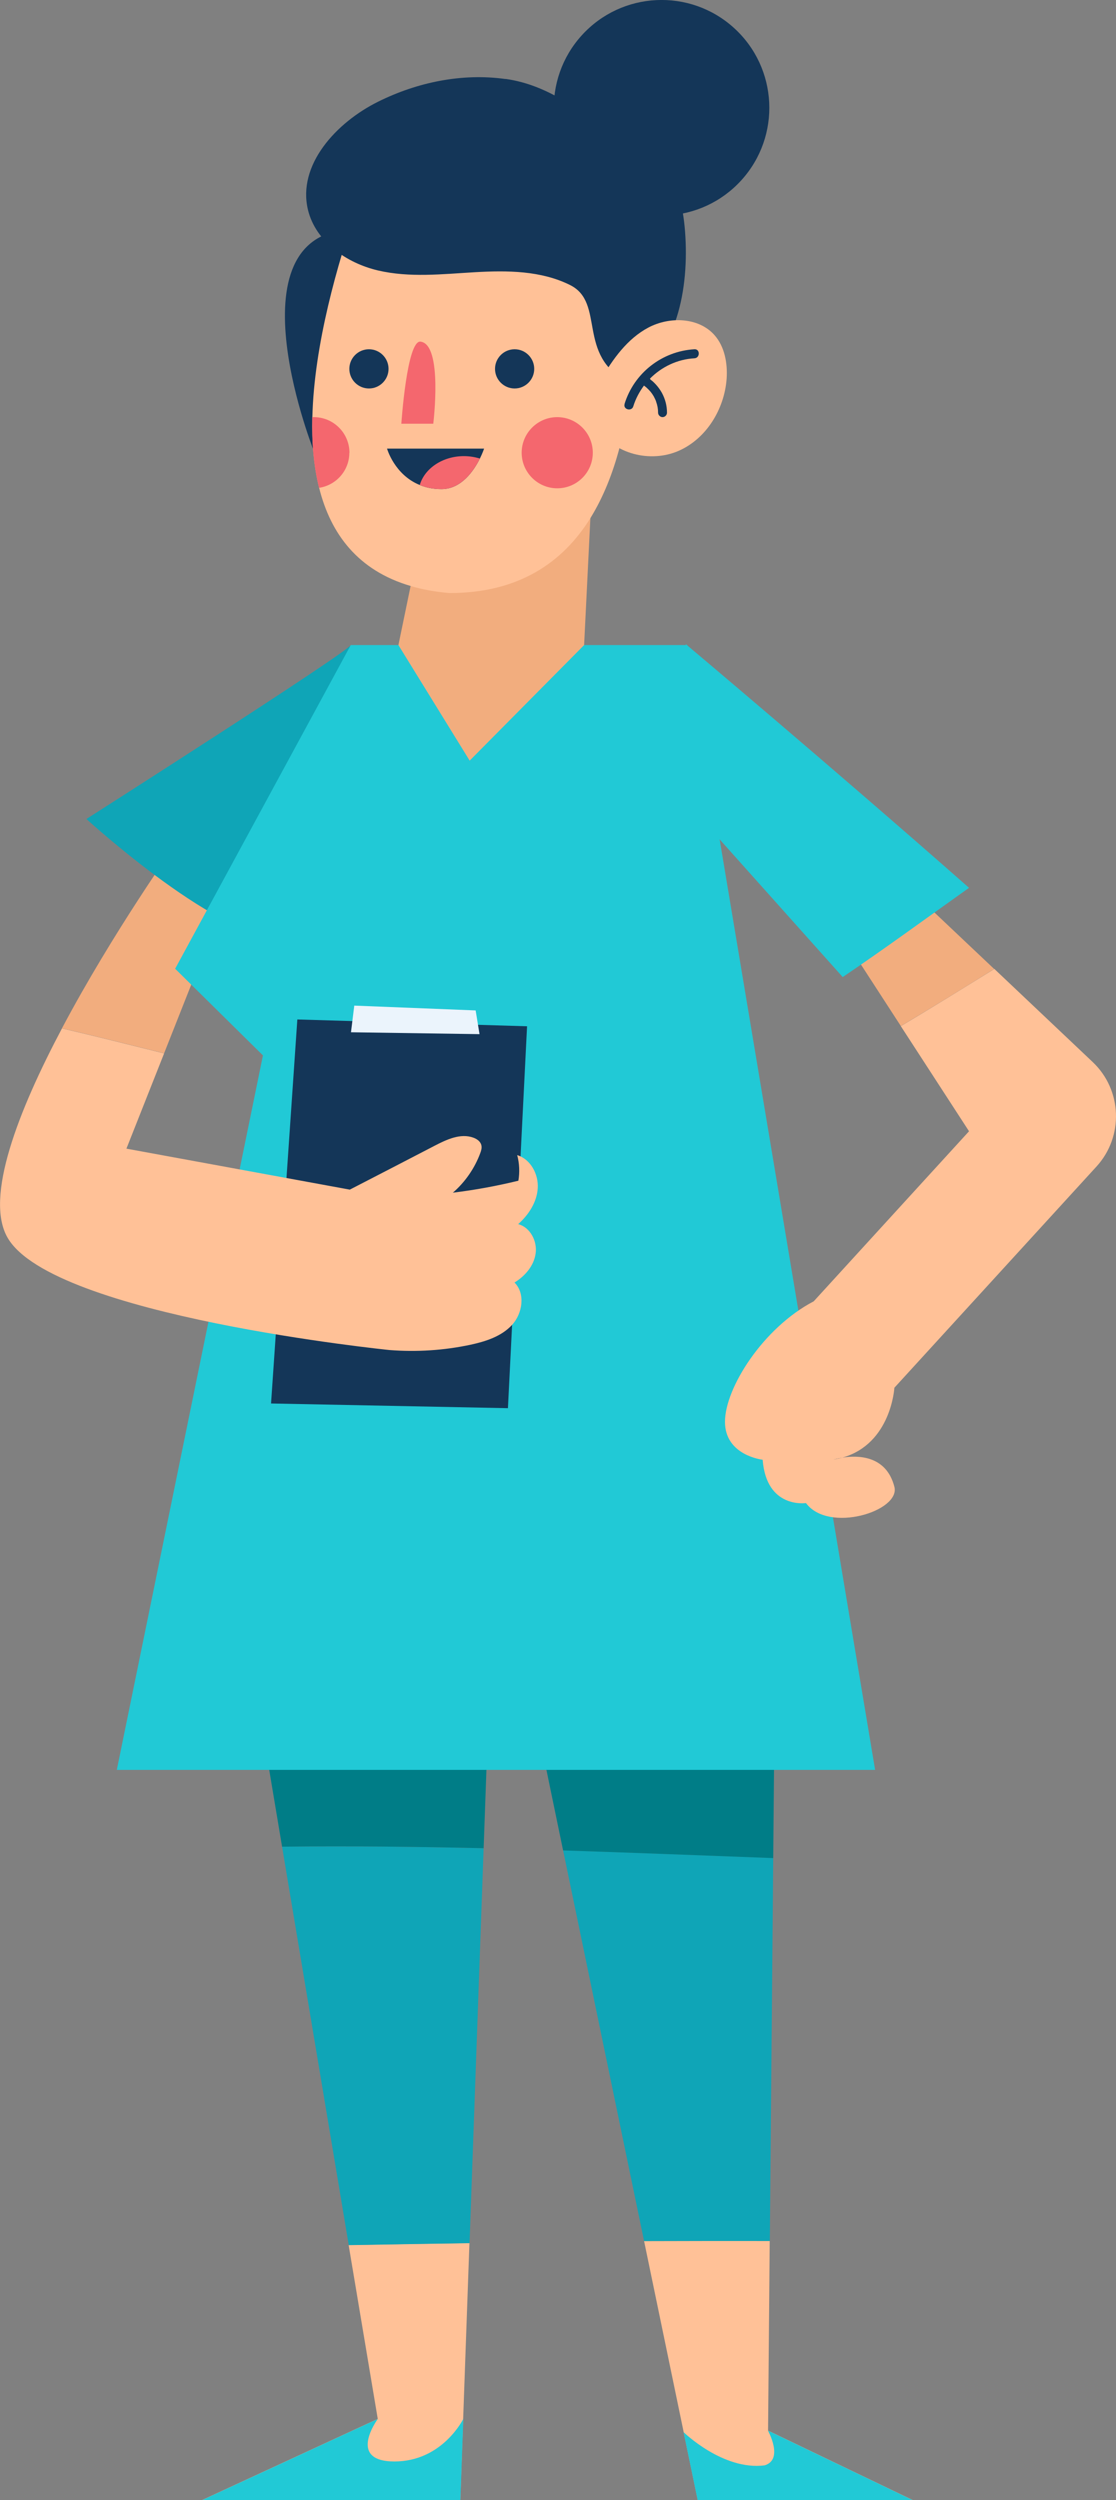 <?xml version="1.0" encoding="UTF-8"?>
<svg id="Calque_2" data-name="Calque 2" xmlns="http://www.w3.org/2000/svg" viewBox="0 0 95.07 212.88">
  <rect x="0" y="0" width="95.07" height="212.88" fill="#808080" stroke="none"/>
  <defs>
    <style>
      .cls-1 {
        fill: #ffc197;
      }

      .cls-2 {
        fill: #21c9d6;
      }

      .cls-3 {
        fill: #f2ad7e;
      }

      .cls-4 {
        fill: #ebf4fc;
      }

      .cls-5 {
        fill: #007d87;
      }

      .cls-6 {
        fill: #f4676e;
      }

      .cls-7 {
        fill: #143658;
      }

      .cls-8 {
        fill: #0fa5b7;
      }
    </style>
  </defs>
  <g id="OBJECTS">
    <g>
      <path class="cls-1" d="M32.19,205.97l-14.96,6.91h21.98l.78-21.88c-3.43.05-6.86.11-10.29.17l2.48,14.8Z"/>
      <path class="cls-8" d="M54.87,190.84c3.57-.02,7.14-.02,10.71-.01l.29-32.62c-5.96-.22-11.93-.46-17.9-.65l6.9,33.28Z"/>
      <path class="cls-8" d="M24.03,157.25l5.68,33.93c3.43-.06,6.85-.12,10.29-.17l1.2-33.63c-5.73-.13-11.46-.2-17.17-.13Z"/>
      <path class="cls-5" d="M17.19,116.41l6.84,40.84c5.71-.07,11.43,0,17.17.13l.99-27.72,5.78,27.91c5.97.19,11.93.43,17.9.65l.37-41.8H17.19Z"/>
      <path class="cls-1" d="M54.87,190.84l4.57,22.04h18.3l-12.31-5.91.14-16.14c-3.57-.01-7.14,0-10.71.01Z"/>
      <path class="cls-3" d="M19.56,75.58l-4.53-3.79s-5.42,7.6-9.75,15.77c2.9.68,5.8,1.41,8.7,2.13l5.58-14.11Z"/>
      <path class="cls-8" d="M29.88,54.93c-.38.69-22.52,14.81-22.52,14.81,0,0,11.91,10.88,16.9,9.98l5.61-24.79Z"/>
      <polygon class="cls-2" points="29.88 54.93 14.92 82.49 22.4 89.87 9.95 150.71 74.55 150.71 58.54 54.93 29.88 54.93"/>
      <g>
        <g>
          <polygon class="cls-3" points="50.93 31.22 49.76 54.93 40.01 64.77 33.94 54.93 35.92 45.35 50.93 31.22"/>
          <path class="cls-7" d="M26.66,38.2s-7.79-19.85,4.77-18.64l-4.77,18.64Z"/>
          <path class="cls-1" d="M53.99,28.73c-.03.95-.08,1.92-.15,2.9-.05.55-.1,1.11-.17,1.66-.06.52-.13,1.05-.22,1.57-.18,1.11-.4,2.22-.68,3.29-.57,2.15-1.37,4.18-2.47,5.96-2.36,3.8-6.13,6.39-12,6.39-1.21-.1-2.32-.3-3.31-.6-4.49-1.31-6.82-4.43-7.8-8.35-.47-1.87-.63-3.9-.58-6.02.15-6.25,2.17-13.13,3.79-17.85.37-1.07.72-2.02,1.02-2.84h21.47s1.3,6.47,1.11,13.9Z"/>
          <circle class="cls-7" cx="56.36" cy="9.18" r="9.18" transform="translate(11.68 44.74) rotate(-47.77)"/>
          <path class="cls-7" d="M43.07,6.73c-3.7-.52-7.52.27-10.86,1.93-3.55,1.76-6.91,5.38-5.97,9.23.66,2.68,3.27,4.51,5.96,5.14,2.69.63,5.49.31,8.25.15,2.76-.16,5.64-.14,8.11,1.09,3.04,1.51.51,6,4.95,8.27,4.19-2.4,5.21-8,4.85-12.81-.35-4.59-1.94-6.52-5.84-8.52-3.25-1.67-5.64-3.95-9.45-4.49Z"/>
          <path class="cls-7" d="M41.24,38.2s-.12.36-.36.85c-.51,1.02-1.57,2.6-3.27,2.6-.71,0-1.33-.13-1.85-.35-2.16-.87-2.79-3.1-2.79-3.1h8.28Z"/>
          <path class="cls-6" d="M40.88,39.05c-.51,1.02-1.57,2.6-3.27,2.6-.71,0-1.33-.13-1.85-.35.41-1.41,1.94-2.46,3.76-2.46.48,0,.95.08,1.37.21Z"/>
          <path class="cls-1" d="M51.18,32.34c1.02-1.76,2.26-3.5,4.06-4.45,1.8-.95,4.28-.88,5.63.65.87.99,1.12,2.4,1.03,3.72-.19,2.58-1.73,5.11-4.11,6.14-2.38,1.03-5.49.27-6.86-1.93l.25-4.12Z"/>
          <path class="cls-6" d="M35.82,29.09c-1.16-.12-1.63,6.99-1.63,6.99h2.72s.84-6.79-1.1-6.99Z"/>
          <path class="cls-7" d="M53.2,34.41c.81-2.65,3.2-4.51,5.96-4.67.49-.03.49.74,0,.77-1.46.08-2.8.73-3.79,1.73.01.03.03.05.04.08.06.05.13.1.19.15.1.09.2.19.29.29.19.21.36.45.5.7.28.52.43,1.09.43,1.68,0,.21-.18.38-.38.38s-.38-.18-.38-.38c0-.34-.05-.6-.17-.95,0-.02-.04-.11-.04-.11,0,0-.03-.07-.04-.09-.04-.08-.08-.16-.12-.24-.08-.14-.18-.28-.26-.38-.11-.13-.23-.25-.36-.37-.07-.06-.07-.06-.15-.12-.02-.01-.04-.03-.06-.05-.39.53-.71,1.12-.91,1.77-.14.47-.89.27-.74-.2Z"/>
          <g>
            <path class="cls-7" d="M42.17,31.41c0,.92.75,1.67,1.67,1.67s1.67-.75,1.67-1.67-.75-1.67-1.67-1.67-1.67.75-1.67,1.67Z"/>
            <path class="cls-7" d="M29.76,31.41c0,.92.75,1.67,1.67,1.67s1.67-.75,1.67-1.67-.75-1.67-1.67-1.67-1.67.75-1.67,1.67Z"/>
          </g>
        </g>
        <path class="cls-6" d="M50.5,38.55c0,1.68-1.36,3.03-3.03,3.03s-3.03-1.36-3.03-3.03,1.36-3.03,3.03-3.03,3.03,1.36,3.03,3.03Z"/>
        <path class="cls-6" d="M29.76,38.55c0,1.52-1.12,2.77-2.58,2.99-.47-1.87-.63-3.9-.58-6.02.04,0,.08,0,.13,0,1.68,0,3.04,1.36,3.04,3.04Z"/>
      </g>
      <path class="cls-2" d="M32.19,205.97s-2.69,3.63,1.41,3.63,5.87-3.63,5.87-3.63l-.25,6.91h-21.98l14.96-6.91Z"/>
      <path class="cls-2" d="M58.23,207.1s3.36,3.29,6.91,2.83c1.65-.5.28-2.96.28-2.96l12.31,5.91h-18.3l-1.2-5.78Z"/>
      <g>
        <path class="cls-3" d="M75.35,73.68l-3.19,6.63,4.58,7.06c2.66-1.58,5.3-3.21,7.95-4.86l-9.34-8.83Z"/>
        <path class="cls-1" d="M71.76,124.13c-.46.08-.76.17-.76.17.27-.04.52-.1.76-.17Z"/>
        <path class="cls-1" d="M84.69,82.52c-2.65,1.64-5.29,3.28-7.95,4.86l5.81,8.95-13.23,14.48c-4.31,2.25-7.56,7.38-7.56,10.26s3.21,3.23,3.21,3.23c.32,4.2,3.69,3.69,3.69,3.69,1.92,2.6,8.07.69,7.53-1.39-.7-2.71-3.16-2.68-4.43-2.48-.24.07-.49.13-.76.17,0,0,.31-.1.76-.17,4.17-1.18,4.43-5.95,4.43-5.95l17.22-18.84c2.33-2.55,2.19-6.51-.32-8.89l-8.39-7.94Z"/>
        <path class="cls-2" d="M58.42,54.85l1.71,15.31,11.66,13.04c3.63-2.45,7.17-5.05,10.76-7.6-11.96-10.53-24.13-20.75-24.13-20.75Z"/>
      </g>
      <g>
        <g>
          <polygon class="cls-7" points="25.33 86.81 23.09 119.51 43.27 119.91 44.9 87.39 25.33 86.81"/>
          <polygon class="cls-4" points="30.18 85.63 29.9 87.9 40.85 88.06 40.52 86.04 30.18 85.63"/>
        </g>
        <path class="cls-1" d="M44.15,104.23c.89-.79,1.59-1.87,1.66-3.06.07-1.19-.61-2.46-1.75-2.81.19.71.22,1.46.1,2.18-1.84.45-3.7.79-5.58,1.02,1.04-.9,1.85-2.07,2.33-3.36.08-.21.15-.44.1-.67-.07-.33-.38-.55-.7-.66-1.08-.39-2.26.16-3.28.69-2.41,1.25-4.82,2.5-7.23,3.74l-19.03-3.49,3.21-8.11c-2.9-.72-5.8-1.45-8.7-2.13-3.71,7-6.62,14.41-4.63,17.83,3.86,6.66,32.54,9.56,32.54,9.56,2.3.18,4.62.03,6.88-.45,1.3-.28,2.65-.71,3.55-1.69.9-.98,1.15-2.67.21-3.61.9-.55,1.66-1.43,1.8-2.48.15-1.04-.46-2.22-1.48-2.49Z"/>
      </g>
    </g>
  </g>
</svg>